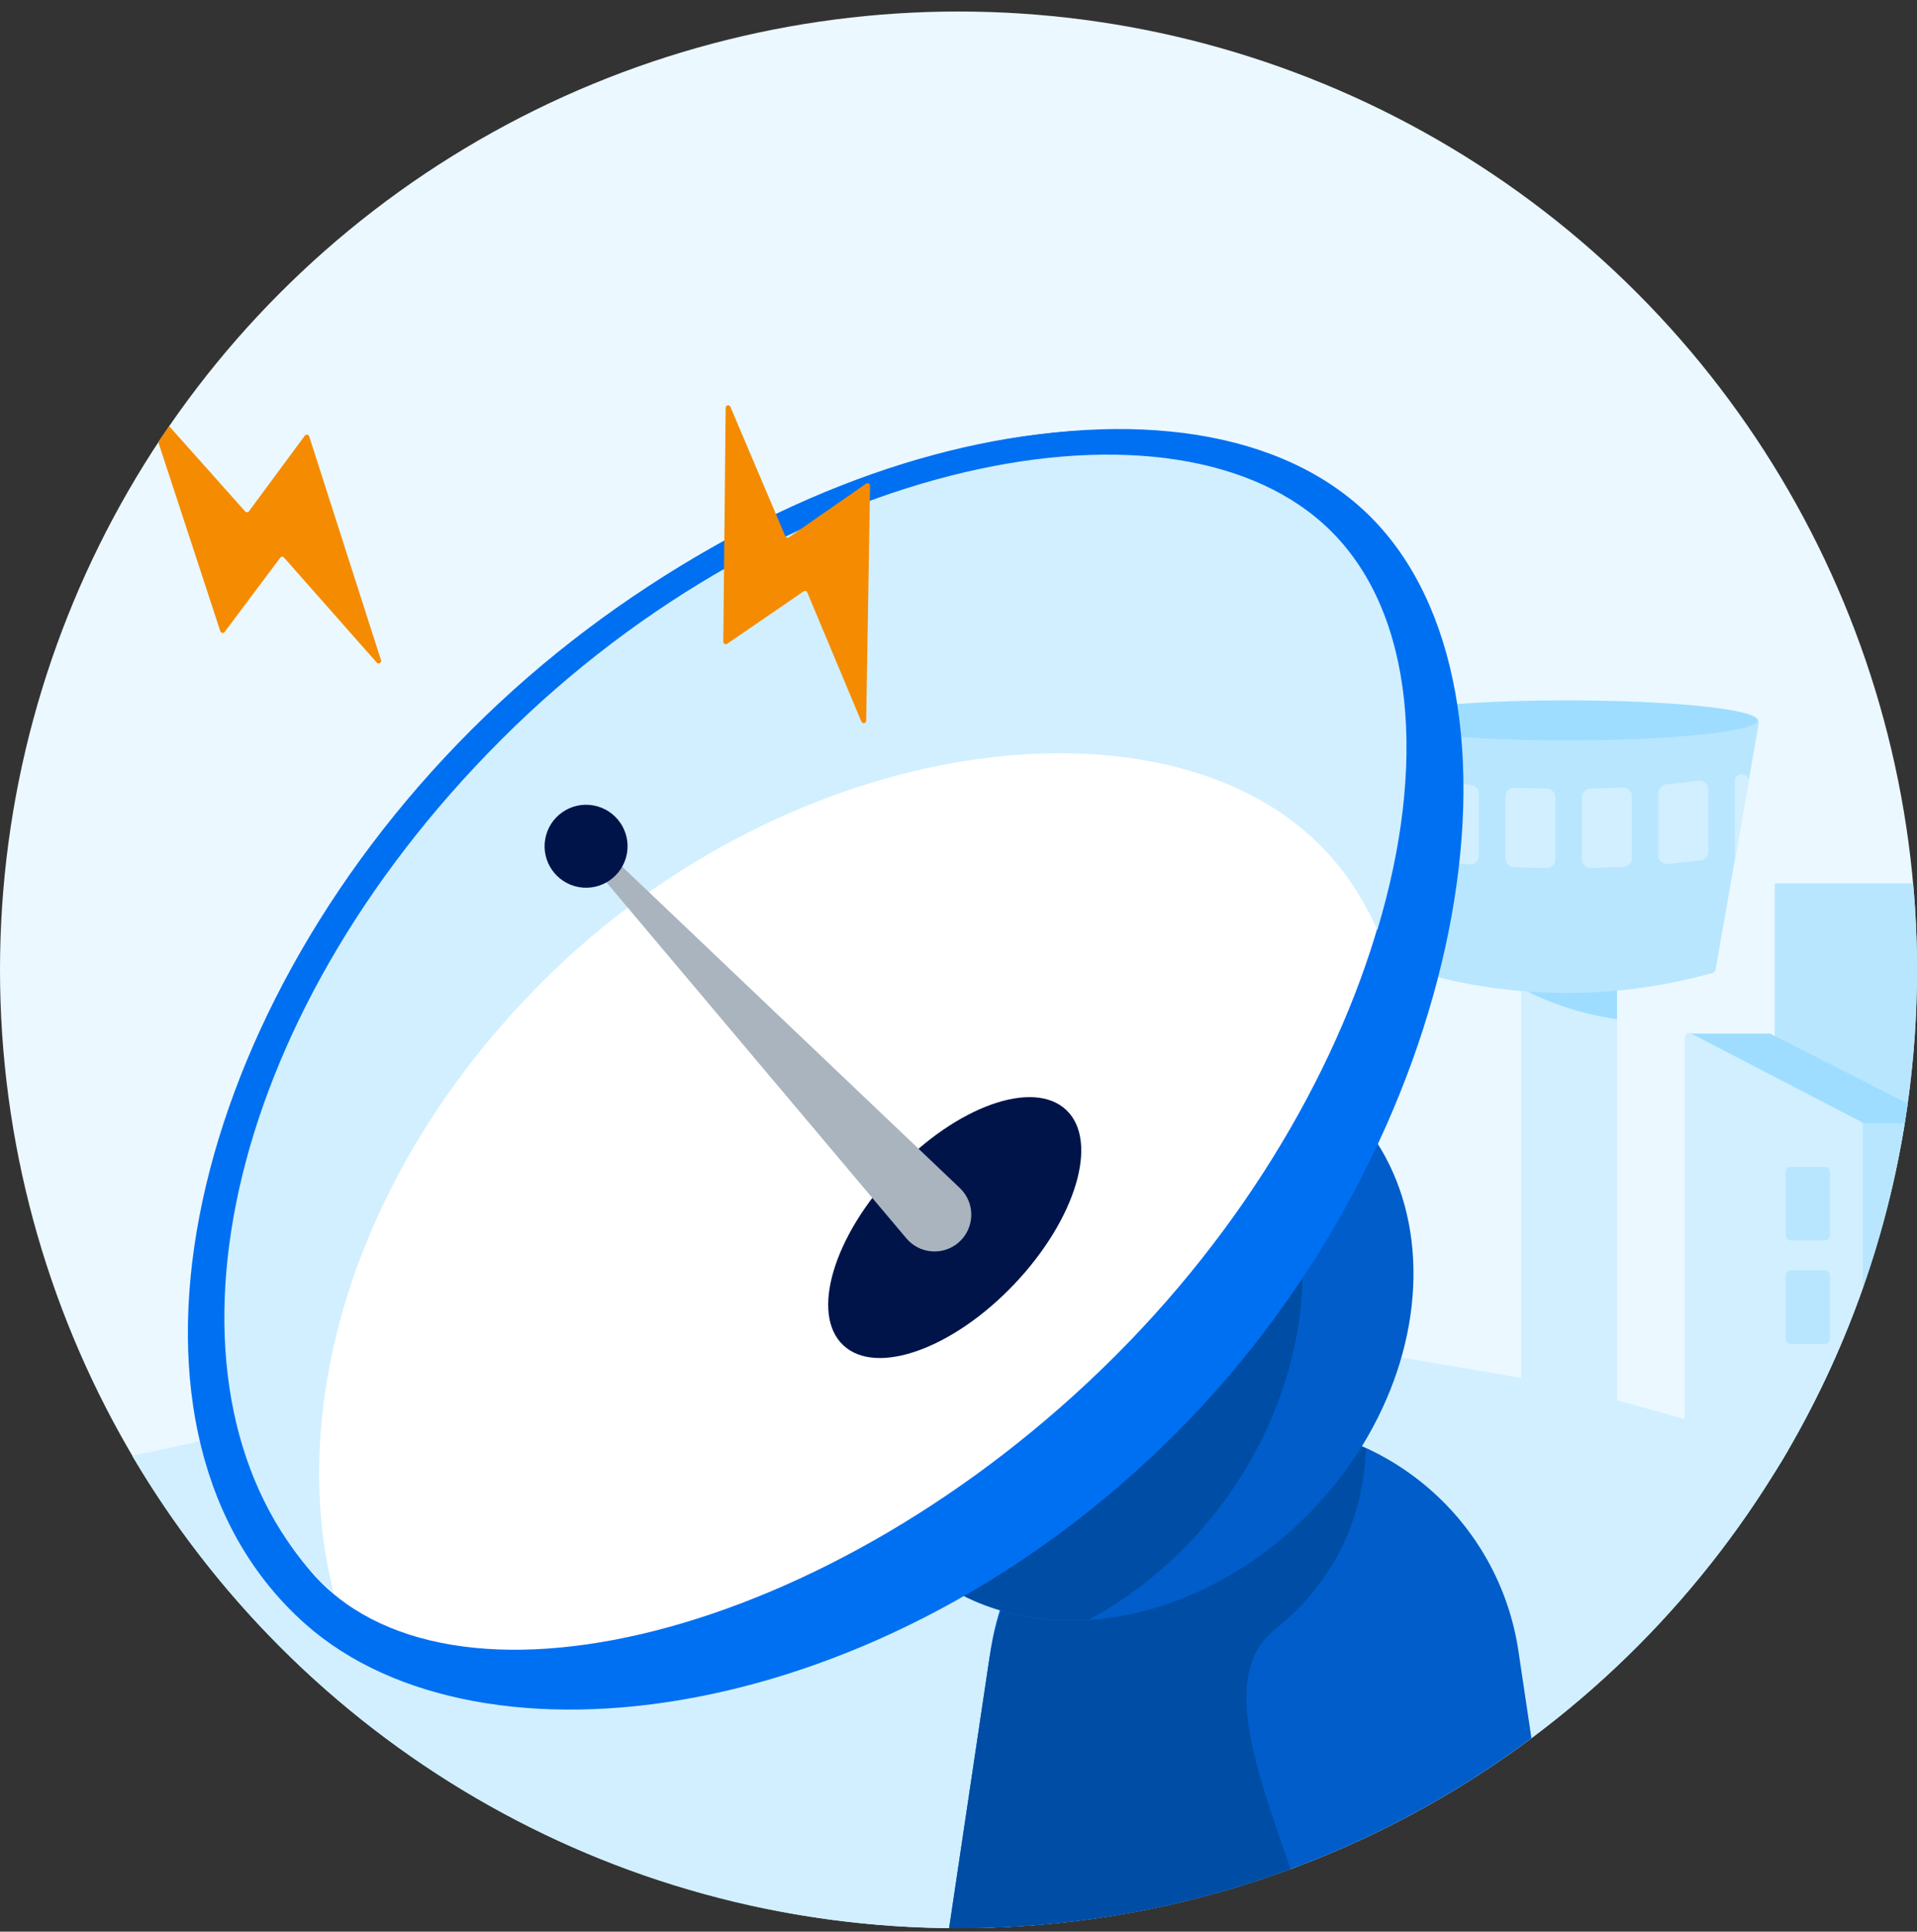 <svg width="128" height="129" viewBox="0 0 128 129" fill="none" xmlns="http://www.w3.org/2000/svg">
<rect x="0" y="0" width="128" height="129" fill="#333333" stroke="none"/>
<circle cx="64" cy="64.769" r="64" fill="#EBF8FF"/>
<path fill-rule="evenodd" clip-rule="evenodd" d="M118.5 98.34C124.524 88.581 128 77.081 128 64.77C128 62.825 127.913 60.9 127.743 58.998H118.5V98.34Z" fill="#B8E6FF"/>
<path fill-rule="evenodd" clip-rule="evenodd" d="M107.974 102.096H101.572V64.871V58.9H107.974V102.096Z" fill="#D1EFFF"/>
<path d="M107.97 68.069C104.849 67.623 102.405 66.486 101.572 65.974L107.97 65.461V68.069Z" fill="#9EDDFF"/>
<path fill-rule="evenodd" clip-rule="evenodd" d="M114.208 65.013L113.709 65.144C107.589 66.747 101.154 66.702 95.058 65.013C94.886 65.013 94.74 64.89 94.71 64.721L91.837 48.328C91.799 48.112 91.965 47.914 92.184 47.914H104.633H117.081C117.3 47.914 117.466 48.112 117.429 48.328L114.555 64.721C114.526 64.89 114.379 65.013 114.208 65.013Z" fill="#B8E6FF"/>
<ellipse cx="104.633" cy="48.108" rx="12.725" ry="1.335" fill="#9EDDFF"/>
<path fill-rule="evenodd" clip-rule="evenodd" d="M106.221 57.967C105.893 57.973 105.625 57.708 105.625 57.38V53.255C105.625 52.932 105.884 52.67 106.206 52.663C106.936 52.649 107.646 52.623 108.338 52.589C108.677 52.572 108.962 52.841 108.962 53.18V57.308C108.962 57.621 108.717 57.88 108.405 57.895C107.694 57.928 106.967 57.952 106.221 57.967ZM111.365 57.695C111.023 57.725 110.73 57.454 110.73 57.11V52.968C110.73 52.663 110.964 52.408 111.268 52.379C112 52.31 112.709 52.23 113.395 52.141C113.75 52.095 114.067 52.37 114.067 52.729V56.883C114.067 57.179 113.847 57.43 113.553 57.465C112.845 57.551 112.116 57.628 111.365 57.695ZM115.865 57.141C115.849 57.144 115.834 57.131 115.834 57.115V52.152C115.834 51.931 115.997 51.742 116.214 51.703C116.527 51.646 116.799 51.918 116.744 52.231L115.887 57.12C115.885 57.131 115.877 57.139 115.865 57.141ZM93.372 57.087C93.382 57.145 93.429 57.191 93.488 57.2C93.572 57.213 93.647 57.148 93.647 57.063V52.321C93.647 52.054 93.448 51.826 93.184 51.781C92.81 51.717 92.488 52.042 92.553 52.417L93.372 57.087ZM103.273 52.668C103.597 52.674 103.857 52.936 103.857 53.26V57.384C103.857 57.712 103.59 57.977 103.263 57.971C102.518 57.96 101.79 57.939 101.08 57.91C100.766 57.897 100.52 57.637 100.52 57.323V53.196C100.52 52.858 100.803 52.59 101.14 52.605C101.832 52.635 102.543 52.657 103.273 52.668ZM98.209 52.417C98.515 52.443 98.752 52.699 98.752 53.007V57.145C98.752 57.487 98.462 57.758 98.121 57.73C97.371 57.67 96.642 57.6 95.934 57.521C95.638 57.487 95.415 57.236 95.415 56.938V52.788C95.415 52.432 95.728 52.158 96.081 52.2C96.767 52.282 97.476 52.354 98.209 52.417Z" fill="#D1EFFF"/>
<path fill-rule="evenodd" clip-rule="evenodd" d="M127.186 75.004C126.577 78.796 125.634 82.478 124.389 86.016V75.004H127.186Z" fill="#B8E6FF"/>
<path fill-rule="evenodd" clip-rule="evenodd" d="M118.865 97.742H112.49V69.318C112.49 69.055 112.769 68.885 113.002 69.007L124.201 74.824C124.317 74.883 124.389 75.003 124.389 75.132V86.017C122.94 90.134 121.083 94.059 118.865 97.742Z" fill="#D1EFFF"/>
<path fill-rule="evenodd" clip-rule="evenodd" d="M119.585 82.842H121.833C122.028 82.842 122.186 82.685 122.186 82.49V78.272C122.186 78.078 122.028 77.92 121.833 77.92H119.585C119.39 77.92 119.232 78.078 119.232 78.272V82.49C119.232 82.685 119.39 82.842 119.585 82.842ZM119.585 89.761H121.833C122.028 89.761 122.186 89.603 122.186 89.408V85.191C122.186 84.997 122.028 84.839 121.833 84.839H119.585C119.39 84.839 119.232 84.997 119.232 85.191V89.408C119.232 89.603 119.39 89.761 119.585 89.761Z" fill="#B8E6FF"/>
<path fill-rule="evenodd" clip-rule="evenodd" d="M127.186 75.003H124.437L112.921 69.023H118.177L127.382 73.699C127.321 74.135 127.256 74.57 127.186 75.003Z" fill="#9EDDFF"/>
<path fill-rule="evenodd" clip-rule="evenodd" d="M119.427 96.789C108.358 115.908 87.681 128.77 64 128.77C40.493 128.77 19.946 116.097 8.819 97.21C15.5 95.887 20.235 94.534 24.692 93.26C30.549 91.585 35.928 90.047 44.617 88.895C66.479 86.013 83.782 88.973 99.515 91.668C104.094 92.452 106.677 93.035 119.427 96.789Z" fill="#D1EFFF"/>
<path fill-rule="evenodd" clip-rule="evenodd" d="M102.255 116.083C91.584 124.051 78.343 128.77 64 128.77C63.791 128.77 63.583 128.769 63.375 128.767L66.137 110.262C67.439 101.533 74.936 95.072 83.762 95.072C92.588 95.072 100.084 101.533 101.387 110.262L102.255 116.083Z" fill="#005DC9"/>
<path fill-rule="evenodd" clip-rule="evenodd" d="M63.373 128.768L66.021 111.022C67.393 101.834 74.919 95.062 83.761 95.062C86.403 95.062 88.928 95.667 91.206 96.76C91.016 101.23 89.285 105.464 85.097 108.841C81.593 111.665 83.665 117.618 85.898 124.036C85.989 124.298 86.081 124.562 86.172 124.826C79.264 127.377 71.795 128.771 64 128.771C63.791 128.771 63.582 128.77 63.373 128.768Z" fill="#004DA5"/>
<ellipse cx="17.31" cy="20.786" rx="17.31" ry="20.786" transform="matrix(0.504 0.864 -0.812 0.584 83.534 61.867)" fill="#005DC9"/>
<path fill-rule="evenodd" clip-rule="evenodd" d="M78.906 69.694C80.611 70.688 82.139 72.024 83.413 73.702C89.759 82.063 87.386 95.761 78.114 104.297C76.404 105.871 74.579 107.16 72.699 108.163C66.831 108.533 61.444 106.1 58.512 101.08C53.691 92.825 57.338 80.7 66.658 73.998C70.58 71.178 74.881 69.767 78.906 69.694Z" fill="#004DA5"/>
<path d="M78.468 95.765C58.913 115.32 32.1 118.851 20.39 108.457C6.305 95.956 11.902 68.31 31.458 48.754C51.013 29.199 79.79 22.793 91.518 34.521C103.247 46.25 98.023 76.209 78.468 95.765Z" fill="#0070F2"/>
<path d="M75.177 91.239C55.966 110.45 29.656 116.888 20.014 105.6C9.014 92.722 13.703 68.187 32.914 48.976C52.125 29.765 79.081 24.503 89.625 35.047C100.17 45.592 94.388 72.028 75.177 91.239Z" fill="white"/>
<path fill-rule="evenodd" clip-rule="evenodd" d="M64.741 31.814C54.472 34.17 43.093 40.192 33.613 49.673C24.122 59.163 18.253 69.936 16.1 79.871C13.945 89.815 15.524 98.821 20.764 104.957C25.214 110.166 33.705 111.465 43.763 108.898C53.757 106.346 64.984 100.033 74.478 90.539C83.966 81.051 90.117 69.796 92.6 59.656C95.096 49.463 93.838 40.655 88.927 35.744C84.01 30.827 75.065 29.446 64.741 31.814ZM64.299 29.889C74.892 27.459 84.697 28.72 90.324 34.347C95.957 39.98 97.08 49.663 94.518 60.126C91.943 70.643 85.598 82.212 75.875 91.935C66.158 101.652 54.625 108.163 44.251 110.812C33.94 113.444 24.455 112.318 19.263 106.239C13.504 99.498 11.928 89.798 14.17 79.452C16.414 69.097 22.496 57.996 32.216 48.276C41.946 38.546 53.651 32.332 64.299 29.889Z" fill="#0070F2"/>
<path fill-rule="evenodd" clip-rule="evenodd" d="M91.963 62.111C91.01 59.95 89.734 58.031 88.131 56.428C77.587 45.884 52.813 48.964 36.205 65.572C23.73 78.048 19.096 93.879 22.279 106.389C21.668 105.89 21.103 105.338 20.587 104.733C9.916 92.219 14.62 68.244 33.473 49.391C52.326 30.538 78.667 25.262 88.906 35.501C94.424 41.019 95.289 51.067 91.963 62.111Z" fill="#D1EFFF"/>
<ellipse cx="63.748" cy="81.981" rx="5.485" ry="10.823" transform="rotate(43.512 63.748 81.981)" fill="#00144A"/>
<path d="M39.843 58.153C39.612 57.879 39.63 57.473 39.885 57.221C40.149 56.959 40.574 56.955 40.843 57.211L64.092 79.343C65.151 80.351 65.099 82.056 63.982 82.998C62.945 83.873 61.395 83.74 60.521 82.703L39.843 58.153Z" fill="#A9B4BE"/>
<circle cx="39.133" cy="56.515" r="2.77" transform="rotate(10.041 39.133 56.515)" fill="#00144A"/>
<path d="M48.453 27.236L48.296 42.858C48.296 42.888 48.305 42.917 48.32 42.943C48.336 42.968 48.358 42.989 48.385 43.003C48.411 43.017 48.441 43.023 48.471 43.021C48.5 43.02 48.529 43.01 48.554 42.993L53.658 39.492C53.678 39.478 53.701 39.468 53.725 39.464C53.75 39.46 53.774 39.462 53.798 39.469C53.821 39.475 53.843 39.487 53.861 39.504C53.88 39.52 53.894 39.54 53.903 39.563L57.517 48.193C57.531 48.228 57.557 48.258 57.591 48.276C57.624 48.294 57.664 48.3 57.701 48.292C57.739 48.285 57.773 48.264 57.798 48.234C57.822 48.204 57.836 48.167 57.836 48.129L58.094 32.431C58.094 32.401 58.086 32.372 58.071 32.346C58.055 32.32 58.033 32.299 58.007 32.285C57.98 32.271 57.951 32.265 57.921 32.267C57.891 32.268 57.862 32.278 57.837 32.295L52.681 35.879C52.661 35.893 52.638 35.902 52.613 35.906C52.589 35.91 52.564 35.908 52.541 35.901C52.517 35.895 52.495 35.883 52.477 35.867C52.458 35.85 52.444 35.83 52.434 35.808L48.771 27.17C48.757 27.134 48.731 27.105 48.697 27.086C48.663 27.068 48.624 27.063 48.586 27.071C48.548 27.078 48.514 27.099 48.49 27.13C48.465 27.16 48.452 27.197 48.453 27.236Z" fill="#F58B00"/>
<path fill-rule="evenodd" clip-rule="evenodd" d="M10.57 29.526C10.807 29.167 11.048 28.811 11.292 28.457L16.367 34.153C16.384 34.171 16.404 34.185 16.427 34.195C16.449 34.204 16.474 34.208 16.498 34.207C16.523 34.206 16.547 34.2 16.569 34.188C16.591 34.176 16.61 34.16 16.625 34.14L20.356 29.092C20.375 29.068 20.399 29.049 20.427 29.038C20.455 29.026 20.485 29.023 20.515 29.028C20.544 29.032 20.572 29.045 20.594 29.064C20.617 29.084 20.634 29.109 20.644 29.138L25.439 44.087C25.451 44.124 25.45 44.163 25.437 44.2C25.423 44.236 25.397 44.266 25.364 44.285C25.331 44.305 25.292 44.312 25.254 44.305C25.216 44.299 25.182 44.279 25.157 44.25L18.964 37.237C18.948 37.219 18.928 37.204 18.906 37.195C18.883 37.185 18.859 37.181 18.834 37.182C18.81 37.183 18.786 37.19 18.764 37.201C18.743 37.213 18.724 37.229 18.709 37.249L15 42.203C14.982 42.227 14.957 42.245 14.93 42.257C14.902 42.268 14.872 42.271 14.842 42.267C14.813 42.262 14.785 42.25 14.762 42.231C14.739 42.212 14.722 42.187 14.712 42.158L10.57 29.526Z" fill="#F58B00"/>
</svg>
